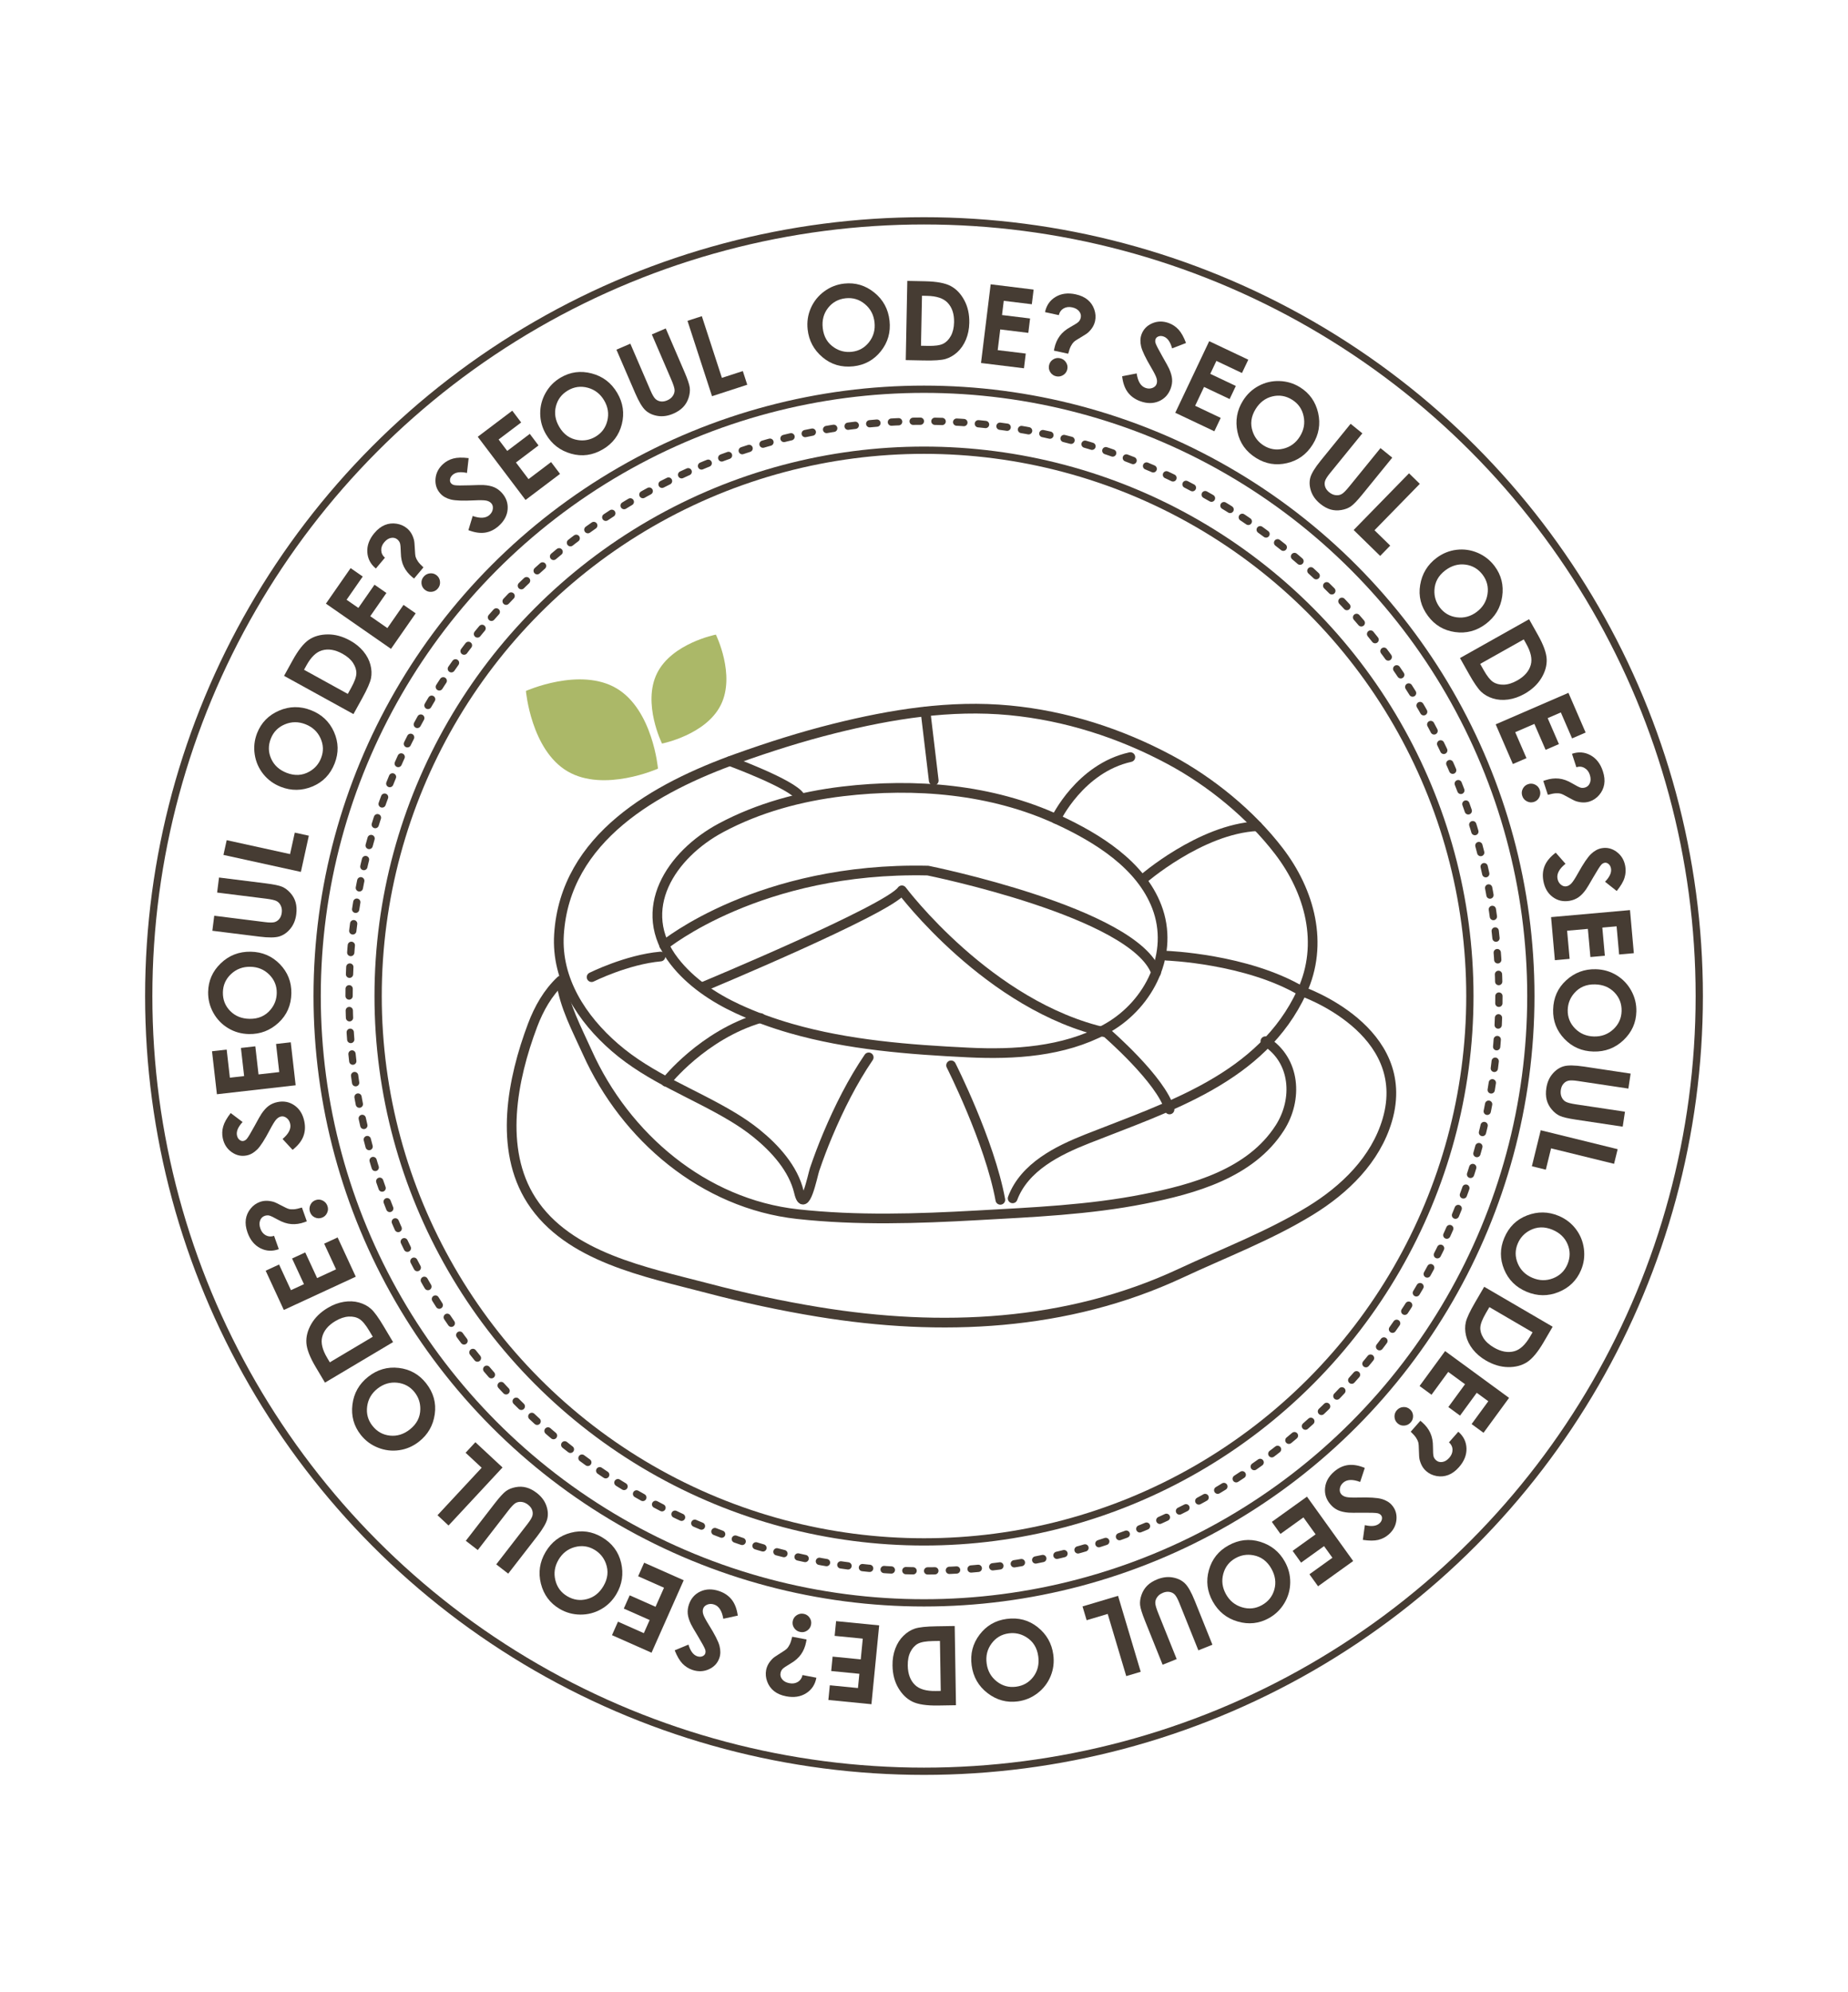 <?xml version="1.0" encoding="utf-8"?>
<!-- Generator: Adobe Illustrator 27.4.0, SVG Export Plug-In . SVG Version: 6.00 Build 0)  -->
<svg version="1.1" id="레이어_1" xmlns="http://www.w3.org/2000/svg" xmlns:xlink="http://www.w3.org/1999/xlink" x="0px"
	 y="0px" viewBox="0 0 762.52 822.05" style="enable-background:new 0 0 762.52 822.05;" xml:space="preserve">
<style type="text/css">
	.st0{fill:none;stroke:#463C33;stroke-width:4;stroke-linecap:round;stroke-linejoin:round;stroke-miterlimit:10;}
	.st1{fill:none;stroke:#463C33;stroke-width:3;stroke-miterlimit:10;}
	.st2{fill:none;stroke:#463C33;stroke-width:3;stroke-linecap:round;stroke-linejoin:round;stroke-dasharray:2.993,5.986;}
	.st3{fill:#463C33;}
	.st4{fill:#ABB868;}
</style>
<g>
	<path class="st0" d="M326.32,424.39c-7.53-2.17-14.89-4.83-22.01-8.13c-9.78-4.53-19.42-10.99-26.08-19.58
		c-16.53-21.3-1.22-44.12,19.24-55.07c15.53-8.32,32.88-12.98,50.3-15.05c29.67-3.52,61.43-1,88.95,11.81
		c16.06,7.47,33.9,18.42,40.58,35.76c7.37,19.14-2.94,39.95-19.95,49.86c-0.52,0.31-1.06,0.6-1.59,0.89
		c-17.05,9.11-37.21,10.36-56.16,9.44C375.31,433.14,350,431.21,326.32,424.39z"/>
	<path class="st0" d="M537.17,409.06c0,0,46.22,15.85,35.24,53.16c-4.82,16.36-17.6,28.71-31.8,37.41
		c-16.77,10.28-35.62,17.46-53.49,25.8c-46.95,21.91-98.95,24.2-149.45,15.93c-15.41-2.52-30.69-5.82-45.78-9.8
		c-25.17-6.63-57.42-12.65-72.58-36.18c-13.66-21.2-7.92-50.14,0.46-72.35c2.59-6.86,6.3-13.42,11.65-18.43
		c1.49,10.74,6.55,19.95,10.93,29.69c15.65,34.81,47.95,62.46,86.76,66.72c24.6,2.7,49.43,1.88,74.09,0.5
		c22.79-1.28,46.18-2.25,68.8-6.74c20.62-4.09,44.01-10.55,56.06-29.33c7.52-11.72,6.58-27.94-5.94-35.79"/>
	<path class="st0" d="M274.01,390.07c0,0,39.38-32.39,108.85-30.82c0,0,85.33,17.22,94.16,42.11"/>
	<path class="st0" d="M290.18,407.16c0,0,76.49-31.83,81.95-39.77c0,0,35.97,48.05,84.47,58.74c0,0,22.64,19.55,25.97,31.69"/>
	<path class="st0" d="M301.18,314.09c0,0,25.55,9.39,28.88,14.58"/>
	<path class="st0" d="M244.1,403.22c0,0,14.46-7.24,28.43-8.51"/>
	<path class="st0" d="M274.82,446.41c0,0,15.12-19.31,39-26.33"/>
	<path class="st0" d="M417.83,494.5c4.88-12.98,18.65-19.75,30.74-24.54c33.67-13.34,72.09-24.99,88.61-60.7
		c9.17-19.82,3.29-41.4-9.51-58.09c-11.66-15.2-28.13-28.63-45-37.67c-20.46-10.97-42.99-18.19-66.13-20.39
		c-24.33-2.32-48.69,1.61-72.26,7.49c-13.55,3.38-26.87,7.61-40.02,12.32c-33.53,11.99-71.11,32.68-73.61,72.71
		c-1.17,18.67,9.46,34.81,23.07,46.61c14.68,12.72,32.36,18.83,48.71,28.7c3.37,2.04,6.64,4.25,9.7,6.72
		c7.59,6.13,15.24,14.51,17.53,24.27c2.35,9.99,5.67-7.03,6.45-9.32c1.65-4.88,3.48-9.7,5.48-14.44
		c4.65-11.02,10.12-21.94,16.86-31.85"/>
	<path class="st0" d="M392.43,439.61c0,0,15.88,31.32,20.33,55.5"/>
	<path class="st0" d="M481.33,394.37c0,0,33.04,1.19,55.83,14.69"/>
	<path class="st0" d="M471.28,363.07c0,0,24.01-21.04,47.56-22.15"/>
	<path class="st0" d="M435.72,337.92c0,0,9.95-20.91,30.68-25.5"/>
	<line class="st0" x1="385.28" y1="322.09" x2="381.89" y2="293.66"/>
</g>
<g>
	<circle class="st1" cx="381.26" cy="411.02" r="319.89"/>
	<circle class="st1" cx="381.26" cy="411.02" r="250.4"/>
	<circle class="st1" cx="381.26" cy="411.02" r="225.24"/>
	<g>
		<circle class="st2" cx="381.26" cy="411.02" r="237.22"/>
	</g>
</g>
<g>
	<path class="st3" d="M348.34,117.02c4.6-0.5,8.74,0.73,12.41,3.7c3.67,2.97,5.77,6.85,6.29,11.63c0.52,4.74-0.68,8.94-3.58,12.58
		c-2.91,3.64-6.69,5.72-11.35,6.23c-4.88,0.53-9.12-0.71-12.71-3.73s-5.65-6.85-6.15-11.49c-0.34-3.11,0.1-6.05,1.32-8.82
		s3.06-5.06,5.53-6.88S345.3,117.35,348.34,117.02z M348.93,123.08c-3.01,0.33-5.42,1.65-7.25,3.97c-1.82,2.32-2.56,5.09-2.2,8.31
		c0.39,3.59,1.99,6.3,4.8,8.11c2.18,1.42,4.57,1.98,7.17,1.7c2.93-0.32,5.32-1.65,7.15-4c1.83-2.35,2.58-5.07,2.24-8.18
		c-0.34-3.09-1.66-5.6-3.98-7.52C354.56,123.56,351.91,122.76,348.93,123.08z"/>
	<path class="st3" d="M374.37,115.91l7.37,0.15c4.75,0.1,8.27,0.75,10.56,1.98c2.29,1.22,4.15,3.18,5.59,5.86s2.13,5.79,2.06,9.33
		c-0.05,2.52-0.52,4.83-1.39,6.92c-0.88,2.09-2.07,3.82-3.57,5.19c-1.5,1.36-3.12,2.29-4.84,2.79s-4.71,0.71-8.94,0.62l-7.48-0.15
		L374.37,115.91z M380.43,122.04l-0.41,20.63l2.89,0.06c2.84,0.06,4.92-0.23,6.21-0.86c1.29-0.63,2.36-1.7,3.21-3.23
		s1.29-3.42,1.34-5.67c0.07-3.47-0.85-6.18-2.75-8.13c-1.71-1.76-4.5-2.67-8.37-2.75L380.43,122.04z"/>
	<path class="st3" d="M408.77,117.32l17.72,2.18l-0.74,6.05l-11.58-1.42l-0.72,5.87l11.58,1.42l-0.73,5.94l-11.58-1.42l-1.05,8.54
		l11.58,1.42l-0.75,6.07l-17.72-2.18L408.77,117.32z"/>
	<path class="st3" d="M436.89,130.04l-5.69-1.24c0.58-2.79,2.03-4.89,4.37-6.29c2.34-1.4,5.09-1.75,8.26-1.06
		c2.04,0.44,3.7,1.2,4.97,2.26c1.27,1.06,2.18,2.4,2.73,4.01c0.55,1.61,0.66,3.19,0.32,4.76c-0.19,0.85-0.51,1.66-0.96,2.43
		c-0.46,0.77-1.07,1.52-1.86,2.26c-0.46,0.43-1.48,1.1-3.05,2.02c-1.51,0.87-2.47,1.51-2.89,1.91c-0.42,0.4-0.83,0.97-1.21,1.7
		c-0.39,0.73-0.76,1.79-1.12,3.17l-5.89-1.28l0.19-0.98c0.42-1.94,1.16-3.63,2.21-5.06c1.05-1.43,2.53-2.67,4.42-3.71
		c1.83-1.01,2.96-1.74,3.38-2.18c0.43-0.44,0.72-1,0.87-1.68c0.2-0.93-0.02-1.8-0.65-2.61c-0.64-0.81-1.6-1.36-2.91-1.64
		c-1.33-0.29-2.51-0.13-3.54,0.46C437.82,127.89,437.17,128.8,436.89,130.04z M437.37,147.82c1.06,0.23,1.88,0.79,2.47,1.67
		c0.59,0.89,0.77,1.84,0.55,2.87c-0.22,1.03-0.78,1.83-1.68,2.4c-0.9,0.57-1.87,0.74-2.91,0.52c-1.04-0.23-1.85-0.79-2.42-1.68
		s-0.75-1.85-0.52-2.88c0.22-1.03,0.78-1.83,1.66-2.39C435.38,147.77,436.34,147.6,437.37,147.82z"/>
	<path class="st3" d="M489.37,141.54l-5.73,2.22c-0.74-2.67-1.89-4.3-3.47-4.88c-0.77-0.28-1.47-0.31-2.11-0.08
		c-0.64,0.23-1.05,0.6-1.24,1.12c-0.19,0.51-0.2,1.07-0.02,1.65c0.25,0.79,1.19,2.63,2.83,5.52c1.54,2.69,2.46,4.36,2.75,5.02
		c0.74,1.63,1.16,3.09,1.25,4.36s-0.1,2.56-0.58,3.85c-0.93,2.52-2.57,4.27-4.91,5.27c-2.35,1-4.92,0.98-7.71-0.05
		c-2.19-0.81-3.89-2.05-5.12-3.71c-1.23-1.67-1.99-3.86-2.3-6.58l6-1.15c0.47,3.26,1.67,5.24,3.59,5.95c1,0.37,1.95,0.39,2.85,0.06
		c0.9-0.33,1.49-0.88,1.77-1.64c0.26-0.69,0.26-1.49,0-2.37c-0.26-0.89-1-2.37-2.23-4.45c-2.34-3.96-3.72-6.86-4.15-8.7
		c-0.43-1.84-0.37-3.5,0.17-4.97c0.79-2.13,2.27-3.65,4.45-4.58s4.47-0.95,6.85-0.07c1.53,0.57,2.86,1.46,3.98,2.68
		S488.45,139.07,489.37,141.54z"/>
	<path class="st3" d="M498.94,140.79l16.13,7.64l-2.61,5.5l-10.55-5l-2.53,5.34l10.55,5l-2.56,5.4l-10.55-5l-3.68,7.78l10.55,5
		l-2.62,5.52l-16.13-7.64L498.94,140.79z"/>
	<path class="st3" d="M536.42,159.81c3.93,2.45,6.41,5.98,7.47,10.58c1.05,4.6,0.3,8.95-2.25,13.04c-2.53,4.05-6.06,6.61-10.59,7.67
		c-4.54,1.07-8.79,0.36-12.77-2.12c-4.17-2.6-6.73-6.2-7.69-10.79c-0.96-4.6-0.2-8.88,2.27-12.84c1.65-2.65,3.82-4.69,6.49-6.12
		s5.54-2.09,8.59-1.99S533.83,158.19,536.42,159.81z M533.14,164.94c-2.57-1.6-5.28-2.06-8.15-1.36c-2.86,0.69-5.15,2.42-6.87,5.17
		c-1.91,3.07-2.33,6.18-1.24,9.34c0.84,2.46,2.37,4.39,4.58,5.77c2.5,1.56,5.2,1.99,8.09,1.28c2.89-0.71,5.17-2.39,6.82-5.05
		c1.65-2.64,2.15-5.43,1.52-8.37C537.27,168.79,535.68,166.53,533.14,164.94z"/>
	<path class="st3" d="M557.29,174.88l4.85,3.94l-13.34,16.41c-1.15,1.41-1.84,2.51-2.07,3.3c-0.23,0.79-0.2,1.59,0.08,2.4
		c0.28,0.81,0.83,1.55,1.63,2.2c0.85,0.69,1.74,1.09,2.68,1.2c0.93,0.11,1.76-0.04,2.49-0.45c0.73-0.41,1.78-1.47,3.16-3.17
		l12.85-15.8l4.85,3.94l-12.3,15.13c-2.08,2.55-3.66,4.21-4.75,4.96c-1.09,0.75-2.42,1.26-3.98,1.52c-1.56,0.26-3.05,0.18-4.46-0.23
		c-1.42-0.42-2.83-1.2-4.23-2.34c-1.84-1.5-3.1-3.22-3.77-5.17c-0.67-1.95-0.79-3.8-0.34-5.55c0.45-1.75,1.9-4.13,4.36-7.16
		L557.29,174.88z"/>
	<path class="st3" d="M581.39,195.31l4.45,4.35l-18.7,19.15l6.49,6.34l-4.15,4.25l-10.94-10.69L581.39,195.31z"/>
	<path class="st3" d="M616.7,233.61c2.77,3.7,3.81,7.89,3.13,12.56s-2.96,8.45-6.81,11.34c-3.82,2.86-8.04,3.96-12.65,3.31
		c-4.61-0.65-8.33-2.85-11.13-6.6c-2.94-3.93-4.03-8.21-3.25-12.85c0.77-4.63,3.03-8.35,6.76-11.15c2.5-1.87,5.26-2.99,8.26-3.35
		c3.01-0.36,5.92,0.06,8.73,1.26C612.55,229.34,614.87,231.17,616.7,233.61z M611.79,237.21c-1.81-2.42-4.18-3.83-7.1-4.22
		c-2.92-0.39-5.68,0.39-8.28,2.33c-2.9,2.17-4.41,4.92-4.54,8.26c-0.11,2.6,0.62,4.95,2.18,7.04c1.77,2.36,4.13,3.74,7.08,4.12
		c2.95,0.38,5.68-0.36,8.18-2.23c2.49-1.86,3.97-4.28,4.45-7.25C614.24,242.29,613.58,239.61,611.79,237.21z"/>
	<path class="st3" d="M630.93,255.52l3.61,6.43c2.33,4.14,3.55,7.51,3.65,10.1c0.1,2.59-0.63,5.19-2.21,7.79
		c-1.58,2.6-3.91,4.77-7,6.51c-2.2,1.23-4.42,2-6.67,2.31c-2.25,0.31-4.34,0.16-6.28-0.44s-3.56-1.52-4.87-2.76s-3-3.7-5.07-7.39
		l-3.67-6.52L630.93,255.52z M628.73,263.85l-17.98,10.11l1.42,2.52c1.39,2.48,2.69,4.12,3.89,4.92s2.67,1.17,4.41,1.13
		c1.74-0.05,3.6-0.62,5.56-1.73c3.03-1.7,4.9-3.87,5.61-6.5c0.64-2.37,0.02-5.24-1.88-8.61L628.73,263.85z"/>
	<path class="st3" d="M647.17,285.9l7.09,16.38l-5.59,2.42l-4.64-10.71l-5.43,2.35l4.64,10.71l-5.49,2.38l-4.64-10.71l-7.9,3.42
		l4.64,10.71l-5.61,2.43l-7.09-16.38L647.17,285.9z"/>
	<path class="st3" d="M635.35,326c0.34,1.03,0.27,2.02-0.2,2.98s-1.2,1.6-2.2,1.93s-1.97,0.25-2.92-0.24s-1.59-1.23-1.92-2.25
		s-0.26-1.99,0.22-2.94c0.48-0.94,1.22-1.58,2.22-1.91s1.97-0.25,2.9,0.22C634.39,324.26,635.02,325,635.35,326z M650.44,316.59
		l-1.81-5.54c2.7-0.92,5.25-0.72,7.64,0.59c2.39,1.31,4.09,3.5,5.1,6.59c0.65,1.99,0.84,3.8,0.56,5.43
		c-0.28,1.63-0.97,3.1-2.07,4.39c-1.11,1.29-2.42,2.18-3.94,2.68c-0.83,0.27-1.69,0.41-2.58,0.4c-0.89,0-1.85-0.16-2.89-0.46
		c-0.6-0.18-1.7-0.71-3.29-1.61c-1.51-0.86-2.55-1.37-3.11-1.53c-0.56-0.16-1.25-0.22-2.08-0.18c-0.83,0.04-1.93,0.25-3.3,0.64
		l-1.88-5.73l0.94-0.33c1.89-0.62,3.71-0.83,5.48-0.65c1.77,0.18,3.58,0.83,5.44,1.94c1.8,1.06,3,1.67,3.59,1.82s1.22,0.11,1.88-0.1
		c0.9-0.3,1.54-0.92,1.92-1.88c0.38-0.96,0.36-2.07-0.05-3.34c-0.42-1.3-1.16-2.23-2.19-2.81
		C652.78,316.31,651.65,316.21,650.44,316.59z"/>
	<path class="st3" d="M667.09,367.67l-4.82-3.82c1.93-1.99,2.75-3.81,2.46-5.46c-0.14-0.8-0.48-1.42-1-1.86
		c-0.52-0.43-1.05-0.6-1.59-0.51c-0.54,0.1-1.02,0.37-1.43,0.82c-0.55,0.61-1.66,2.36-3.33,5.23c-1.54,2.69-2.52,4.33-2.94,4.91
		c-1.03,1.47-2.08,2.56-3.13,3.28c-1.05,0.72-2.26,1.21-3.61,1.45c-2.64,0.47-4.99-0.05-7.03-1.57c-2.05-1.52-3.33-3.74-3.86-6.68
		c-0.41-2.29-0.21-4.39,0.61-6.29c0.82-1.9,2.32-3.67,4.51-5.32l4.03,4.59c-2.57,2.06-3.67,4.09-3.31,6.11
		c0.19,1.05,0.65,1.88,1.39,2.49c0.74,0.61,1.51,0.84,2.31,0.69c0.73-0.13,1.41-0.53,2.04-1.2c0.63-0.67,1.54-2.06,2.71-4.17
		c2.23-4.02,4.03-6.68,5.41-7.98c1.37-1.3,2.83-2.09,4.38-2.37c2.23-0.4,4.3,0.11,6.2,1.53s3.08,3.37,3.52,5.87
		c0.29,1.61,0.19,3.2-0.3,4.79C669.83,363.81,668.75,365.62,667.09,367.67z"/>
	<path class="st3" d="M672.57,375.55l1.58,17.78l-6.07,0.54l-1.04-11.62l-5.89,0.52l1.04,11.62l-5.96,0.53l-1.04-11.62l-8.57,0.76
		l1.04,11.62l-6.09,0.54L640,378.45L672.57,375.55z"/>
	<path class="st3" d="M675.19,417.42c-0.11,4.63-1.89,8.56-5.32,11.81c-3.43,3.25-7.55,4.81-12.37,4.69
		c-4.77-0.12-8.77-1.86-11.99-5.22c-3.22-3.37-4.78-7.39-4.66-12.07c0.12-4.91,1.92-8.94,5.39-12.11s7.54-4.69,12.21-4.57
		c3.13,0.08,5.98,0.9,8.57,2.48c2.58,1.58,4.61,3.71,6.08,6.39C674.57,411.5,675.27,414.37,675.19,417.42z M669.1,417.21
		c0.07-3.03-0.92-5.6-2.97-7.71c-2.05-2.11-4.7-3.21-7.95-3.29c-3.62-0.09-6.51,1.14-8.67,3.68c-1.69,1.98-2.57,4.27-2.64,6.88
		c-0.07,2.95,0.93,5.49,3.01,7.62s4.69,3.23,7.81,3.31c3.11,0.08,5.77-0.9,7.98-2.94S669.03,420.2,669.1,417.21z"/>
	<path class="st3" d="M672.83,443.02l-0.93,6.18l-20.91-3.14c-1.8-0.27-3.1-0.3-3.89-0.1s-1.47,0.63-2.02,1.29
		c-0.56,0.66-0.91,1.5-1.06,2.53c-0.16,1.08-0.05,2.06,0.33,2.92c0.38,0.86,0.93,1.5,1.66,1.91s2.17,0.79,4.34,1.11l20.14,3.02
		l-0.93,6.18l-19.28-2.9c-3.25-0.49-5.48-1.01-6.69-1.57s-2.32-1.44-3.33-2.65s-1.71-2.53-2.07-3.96c-0.36-1.43-0.41-3.04-0.14-4.83
		c0.35-2.35,1.2-4.3,2.54-5.88s2.87-2.61,4.6-3.12c1.73-0.5,4.52-0.47,8.38,0.11L672.83,443.02z"/>
	<path class="st3" d="M667.48,474.21l-1.49,6.04l-25.99-6.39l-2.16,8.81l-5.76-1.42l3.65-14.85L667.48,474.21z"/>
	<path class="st3" d="M652.36,524.11c-1.79,4.26-4.88,7.28-9.25,9.06c-4.38,1.77-8.79,1.73-13.23-0.14
		c-4.4-1.85-7.49-4.93-9.26-9.24s-1.75-8.62,0.06-12.94c1.9-4.53,5.04-7.63,9.43-9.31c4.39-1.68,8.73-1.62,13.04,0.19
		c2.88,1.21,5.24,3.02,7.07,5.43c1.83,2.41,2.94,5.13,3.33,8.17S653.55,521.29,652.36,524.11z M646.77,521.69
		c1.17-2.79,1.19-5.54,0.05-8.26c-1.14-2.72-3.21-4.7-6.2-5.96c-3.33-1.4-6.47-1.31-9.42,0.27c-2.3,1.22-3.95,3.04-4.96,5.44
		c-1.14,2.72-1.13,5.45,0.03,8.2c1.16,2.74,3.19,4.72,6.07,5.93c2.87,1.21,5.7,1.26,8.5,0.17
		C643.63,526.38,645.61,524.45,646.77,521.69z"/>
	<path class="st3" d="M640.66,547.47l-3.72,6.37c-2.4,4.1-4.69,6.86-6.87,8.26c-2.18,1.4-4.8,2.08-7.84,2.03
		c-3.04-0.05-6.1-0.96-9.16-2.75c-2.18-1.27-3.96-2.8-5.37-4.59c-1.4-1.79-2.33-3.67-2.79-5.64c-0.46-1.97-0.49-3.84-0.08-5.59
		c0.41-1.75,1.68-4.46,3.81-8.11l3.77-6.46L640.66,547.47z M632.36,549.78l-17.81-10.4l-1.46,2.5c-1.43,2.46-2.19,4.4-2.28,5.84
		c-0.08,1.44,0.34,2.9,1.26,4.38c0.92,1.48,2.36,2.79,4.3,3.93c3,1.75,5.81,2.27,8.44,1.56c2.37-0.64,4.53-2.63,6.48-5.97
		L632.36,549.78z"/>
	<path class="st3" d="M622.67,576.83l-10.54,14.41l-4.92-3.6l6.89-9.42l-4.77-3.49l-6.89,9.42l-4.83-3.53l6.89-9.42l-6.94-5.08
		l-6.89,9.42l-4.93-3.61l10.54-14.41L622.67,576.83z"/>
	<path class="st3" d="M582.11,586.93c-0.71,0.81-1.6,1.26-2.66,1.34c-1.06,0.08-1.99-0.22-2.77-0.92s-1.21-1.57-1.28-2.64
		c-0.06-1.06,0.26-1.99,0.97-2.79c0.71-0.8,1.59-1.23,2.64-1.3c1.06-0.07,1.98,0.25,2.77,0.94c0.79,0.7,1.22,1.57,1.28,2.61
		C583.12,585.22,582.81,586.14,582.11,586.93z M597.88,595.17l3.85-4.37c2.16,1.87,3.28,4.16,3.37,6.88
		c0.08,2.72-0.95,5.3-3.09,7.73c-1.38,1.57-2.85,2.65-4.4,3.24c-1.55,0.59-3.16,0.74-4.83,0.44c-1.67-0.3-3.11-0.98-4.31-2.04
		c-0.66-0.58-1.21-1.25-1.65-2.02c-0.45-0.77-0.8-1.68-1.07-2.72c-0.15-0.61-0.25-1.83-0.28-3.65c-0.03-1.74-0.11-2.89-0.26-3.46
		c-0.15-0.56-0.45-1.19-0.9-1.89s-1.19-1.54-2.22-2.52l3.98-4.52l0.77,0.65c1.49,1.31,2.6,2.78,3.34,4.4s1.1,3.51,1.09,5.67
		c0,2.09,0.08,3.43,0.25,4.02c0.17,0.59,0.52,1.11,1.04,1.57c0.71,0.63,1.58,0.86,2.6,0.7c1.02-0.16,1.97-0.74,2.85-1.74
		c0.9-1.02,1.34-2.13,1.32-3.32S598.82,596.02,597.88,595.17z"/>
	<path class="st3" d="M562.33,635.43l0.84-6.09c2.7,0.65,4.68,0.43,5.95-0.66c0.62-0.53,0.98-1.13,1.09-1.8
		c0.11-0.67-0.01-1.21-0.37-1.63c-0.36-0.42-0.84-0.69-1.44-0.82c-0.81-0.17-2.88-0.24-6.2-0.21c-3.1,0.04-5,0.03-5.73-0.03
		c-1.79-0.14-3.26-0.49-4.42-1.02c-1.16-0.54-2.19-1.33-3.08-2.38c-1.75-2.03-2.49-4.32-2.22-6.85c0.27-2.54,1.53-4.78,3.79-6.72
		c1.77-1.52,3.68-2.41,5.73-2.67s4.35,0.13,6.87,1.18l-1.91,5.8c-3.08-1.17-5.39-1.08-6.95,0.25c-0.81,0.7-1.29,1.52-1.43,2.46
		c-0.15,0.95,0.05,1.73,0.58,2.35c0.48,0.56,1.17,0.94,2.07,1.15s2.56,0.27,4.97,0.21c4.59-0.12,7.8,0.08,9.62,0.6
		c1.82,0.52,3.24,1.37,4.26,2.57c1.48,1.72,2.09,3.76,1.84,6.12c-0.25,2.36-1.34,4.36-3.26,6.02c-1.24,1.06-2.66,1.79-4.27,2.18
		C567.05,635.83,564.94,635.82,562.33,635.43z"/>
	<path class="st3" d="M558.35,644.16l-14.5,10.41l-3.55-4.95l9.48-6.81l-3.45-4.8l-9.48,6.81l-3.49-4.86l9.48-6.81l-5.02-6.99
		l-9.48,6.81l-3.56-4.97l14.5-10.41L558.35,644.16z"/>
	<path class="st3" d="M523.59,667.72c-4.04,2.25-8.33,2.72-12.87,1.41c-4.54-1.31-7.98-4.07-10.32-8.28
		c-2.32-4.17-2.85-8.5-1.58-12.98c1.26-4.48,3.94-7.87,8.04-10.14c4.29-2.39,8.68-2.88,13.17-1.5c4.49,1.39,7.87,4.12,10.13,8.2
		c1.52,2.73,2.26,5.61,2.21,8.64s-0.85,5.86-2.42,8.48S526.26,666.23,523.59,667.72z M520.69,662.36c2.64-1.47,4.36-3.63,5.14-6.47
		c0.78-2.84,0.38-5.68-1.2-8.52c-1.76-3.16-4.28-5.03-7.57-5.61c-2.56-0.46-4.99-0.05-7.27,1.22c-2.58,1.44-4.26,3.59-5.04,6.46
		c-0.78,2.87-0.41,5.68,1.11,8.41c1.51,2.72,3.71,4.51,6.58,5.38C515.32,664.11,518.07,663.82,520.69,662.36z"/>
	<path class="st3" d="M500.27,678.69l-5.8,2.33l-7.88-19.62c-0.68-1.69-1.31-2.83-1.88-3.41c-0.58-0.58-1.29-0.95-2.14-1.09
		c-0.85-0.15-1.75-0.03-2.72,0.36c-1.02,0.41-1.8,0.99-2.35,1.76c-0.55,0.76-0.82,1.56-0.81,2.4c0.01,0.83,0.42,2.27,1.24,4.3
		l7.59,18.9l-5.8,2.33l-7.26-18.09c-1.23-3.05-1.9-5.24-2.04-6.56c-0.13-1.32,0.07-2.73,0.6-4.22c0.53-1.49,1.32-2.75,2.37-3.79
		s2.42-1.89,4.1-2.57c2.2-0.88,4.32-1.15,6.35-0.79c2.04,0.36,3.71,1.15,5.02,2.39s2.69,3.67,4.14,7.28L500.27,678.69z"/>
	<path class="st3" d="M470.68,689.86l-5.97,1.78l-7.65-25.65l-8.69,2.59l-1.7-5.69l14.66-4.37L470.68,689.86z"/>
	<path class="st3" d="M420,702.07c-4.58,0.62-8.75-0.52-12.5-3.39c-3.75-2.88-5.94-6.7-6.58-11.48c-0.63-4.73,0.46-8.95,3.27-12.66
		s6.55-5.88,11.19-6.5c4.87-0.65,9.13,0.49,12.8,3.42c3.67,2.93,5.81,6.71,6.43,11.34c0.42,3.1,0.05,6.05-1.1,8.85
		c-1.15,2.8-2.94,5.14-5.36,7.01S423.03,701.66,420,702.07z M419.26,696.02c3-0.4,5.38-1.78,7.15-4.14c1.76-2.36,2.43-5.15,2-8.36
		c-0.48-3.58-2.15-6.25-5-7.99c-2.22-1.36-4.62-1.87-7.21-1.52c-2.93,0.39-5.28,1.78-7.05,4.17c-1.78,2.39-2.46,5.14-2.04,8.24
		c0.41,3.08,1.8,5.56,4.16,7.42S416.29,696.42,419.26,696.02z"/>
	<path class="st3" d="M394.45,703.66l-7.37,0.12c-4.75,0.08-8.29-0.46-10.62-1.6c-2.33-1.14-4.26-3.03-5.8-5.65
		c-1.54-2.63-2.34-5.71-2.39-9.25c-0.04-2.52,0.34-4.84,1.14-6.97s1.93-3.9,3.38-5.31c1.45-1.42,3.03-2.41,4.74-2.97
		s4.68-0.88,8.92-0.94l7.48-0.12L394.45,703.66z M388.17,697.76l-0.33-20.63l-2.89,0.05c-2.85,0.05-4.9,0.41-6.17,1.08
		c-1.27,0.67-2.3,1.79-3.09,3.34c-0.79,1.56-1.17,3.46-1.13,5.72c0.06,3.47,1.07,6.15,3.04,8.03c1.78,1.69,4.6,2.51,8.47,2.44
		L388.17,697.76z"/>
	<path class="st3" d="M359.57,703.24l-17.77-1.75l0.6-6.06l11.61,1.14l0.58-5.88l-11.62-1.14l0.58-5.95l11.61,1.14l0.84-8.56
		l-11.61-1.14l0.6-6.08l17.77,1.75L359.57,703.24z"/>
	<path class="st3" d="M331.13,691.21l5.72,1.1c-0.51,2.81-1.91,4.94-4.21,6.4c-2.3,1.46-5.05,1.88-8.23,1.27
		c-2.05-0.39-3.73-1.11-5.02-2.14c-1.3-1.03-2.24-2.35-2.83-3.94c-0.59-1.59-0.74-3.17-0.44-4.75c0.17-0.86,0.47-1.68,0.9-2.45
		c0.44-0.78,1.04-1.54,1.8-2.3c0.45-0.44,1.45-1.14,3-2.09c1.49-0.91,2.44-1.57,2.85-1.98c0.41-0.41,0.8-0.99,1.17-1.73
		s0.72-1.81,1.04-3.2l5.92,1.13l-0.17,0.99c-0.37,1.95-1.07,3.65-2.09,5.11c-1.02,1.46-2.46,2.73-4.33,3.82
		c-1.8,1.06-2.91,1.81-3.33,2.26c-0.42,0.45-0.69,1.01-0.82,1.7c-0.18,0.93,0.06,1.79,0.71,2.59c0.65,0.8,1.64,1.32,2.95,1.57
		c1.34,0.26,2.51,0.07,3.52-0.55C330.25,693.38,330.88,692.45,331.13,691.21z M330.22,673.44c-1.06-0.2-1.9-0.74-2.51-1.61
		c-0.61-0.87-0.82-1.82-0.62-2.86s0.74-1.85,1.62-2.44c0.88-0.59,1.85-0.79,2.9-0.59s1.87,0.74,2.46,1.62
		c0.59,0.88,0.79,1.83,0.59,2.86s-0.73,1.84-1.6,2.43C332.2,673.45,331.25,673.64,330.22,673.44z"/>
	<path class="st3" d="M278.39,681.01l5.68-2.36c0.8,2.66,2,4.25,3.59,4.8c0.77,0.26,1.48,0.27,2.11,0.03
		c0.63-0.25,1.04-0.63,1.22-1.15c0.18-0.52,0.17-1.07-0.02-1.65c-0.27-0.78-1.25-2.6-2.96-5.45c-1.61-2.65-2.56-4.3-2.87-4.95
		c-0.78-1.61-1.23-3.06-1.36-4.33c-0.12-1.27,0.04-2.56,0.48-3.86c0.87-2.54,2.46-4.34,4.78-5.39c2.32-1.06,4.89-1.1,7.71-0.14
		c2.2,0.75,3.94,1.95,5.21,3.59c1.27,1.64,2.09,3.81,2.46,6.53l-5.97,1.3c-0.55-3.24-1.8-5.2-3.74-5.86
		c-1.01-0.35-1.96-0.34-2.85,0.01c-0.89,0.35-1.47,0.92-1.73,1.69c-0.24,0.7-0.22,1.49,0.06,2.37s1.06,2.34,2.33,4.39
		c2.43,3.9,3.89,6.77,4.36,8.6c0.47,1.83,0.46,3.49-0.05,4.97c-0.73,2.15-2.18,3.71-4.34,4.68c-2.16,0.98-4.44,1.06-6.84,0.24
		c-1.54-0.53-2.89-1.39-4.05-2.58C280.44,685.28,279.37,683.46,278.39,681.01z"/>
	<path class="st3" d="M268.84,681.99l-16.32-7.24l2.47-5.57l10.67,4.74l2.4-5.41l-10.67-4.73l2.43-5.47l10.67,4.73l3.49-7.86
		l-10.67-4.74l2.48-5.59l16.32,7.24L268.84,681.99z"/>
	<path class="st3" d="M230.91,663.9c-3.98-2.35-6.56-5.82-7.72-10.39c-1.16-4.58-0.52-8.94,1.93-13.09
		c2.43-4.11,5.89-6.75,10.4-7.93c4.51-1.18,8.78-0.57,12.82,1.81c4.23,2.5,6.88,6.03,7.95,10.6c1.07,4.57,0.42,8.87-1.95,12.89
		c-1.59,2.69-3.7,4.78-6.34,6.27s-5.48,2.22-8.54,2.2C236.38,666.24,233.54,665.45,230.91,663.9z M234.06,658.69
		c2.61,1.54,5.33,1.93,8.18,1.16c2.85-0.76,5.09-2.54,6.74-5.34c1.84-3.11,2.17-6.24,1.01-9.37c-0.9-2.44-2.48-4.33-4.72-5.65
		c-2.54-1.5-5.25-1.86-8.12-1.08s-5.1,2.52-6.69,5.21c-1.58,2.68-2.02,5.48-1.32,8.4C229.84,654.94,231.48,657.17,234.06,658.69z"/>
	<path class="st3" d="M209.7,649.36l-4.94-3.82l12.94-16.73c1.11-1.44,1.78-2.56,1.99-3.35c0.21-0.79,0.16-1.59-0.14-2.4
		c-0.3-0.81-0.87-1.53-1.69-2.16c-0.87-0.67-1.77-1.05-2.7-1.14c-0.94-0.09-1.76,0.08-2.48,0.51c-0.72,0.43-1.74,1.51-3.08,3.25
		l-12.46,16.11l-4.94-3.82l11.93-15.42c2.01-2.6,3.56-4.29,4.63-5.08c1.07-0.78,2.39-1.32,3.94-1.62c1.55-0.3,3.04-0.26,4.47,0.13
		c1.43,0.38,2.86,1.13,4.29,2.23c1.88,1.45,3.18,3.14,3.9,5.08c0.72,1.94,0.88,3.78,0.48,5.54c-0.4,1.76-1.8,4.18-4.18,7.26
		L209.7,649.36z"/>
	<path class="st3" d="M185.08,629.5l-4.56-4.24l18.23-19.6l-6.64-6.18l4.04-4.35l11.2,10.42L185.08,629.5z"/>
	<path class="st3" d="M148.85,592.08c-2.86-3.64-4.01-7.8-3.43-12.49s2.75-8.52,6.54-11.5c3.75-2.95,7.94-4.16,12.57-3.62
		c4.63,0.54,8.39,2.65,11.29,6.33c3.04,3.86,4.23,8.11,3.57,12.76c-0.66,4.65-2.82,8.42-6.49,11.31c-2.46,1.93-5.18,3.12-8.18,3.55
		c-3,0.43-5.92,0.08-8.76-1.05C153.1,596.24,150.74,594.48,148.85,592.08z M153.68,588.36c1.87,2.38,4.27,3.73,7.2,4.04
		c2.93,0.32,5.67-0.53,8.22-2.53c2.84-2.24,4.29-5.03,4.33-8.37c0.04-2.6-0.74-4.93-2.35-6.98c-1.83-2.32-4.22-3.63-7.18-3.95
		c-2.96-0.31-5.67,0.5-8.13,2.43c-2.45,1.92-3.87,4.38-4.27,7.35C151.1,583.34,151.82,586.01,153.68,588.36z"/>
	<path class="st3" d="M134.09,570.54l-3.77-6.34c-2.43-4.08-3.73-7.42-3.9-10.01c-0.17-2.59,0.5-5.2,2.02-7.84s3.79-4.87,6.84-6.68
		c2.17-1.29,4.37-2.11,6.61-2.47s4.34-0.26,6.29,0.29s3.59,1.43,4.93,2.64c1.34,1.2,3.09,3.62,5.25,7.26l3.83,6.43L134.09,570.54z
		 M136.09,562.16l17.73-10.55l-1.48-2.48c-1.46-2.45-2.79-4.05-4.01-4.82c-1.22-0.77-2.7-1.11-4.44-1.02
		c-1.74,0.09-3.58,0.71-5.52,1.86c-2.98,1.77-4.8,3.99-5.45,6.63c-0.58,2.38,0.11,5.24,2.09,8.56L136.09,562.16z"/>
	<path class="st3" d="M117.11,540.56l-7.49-16.2l5.53-2.56l4.9,10.59l5.37-2.48l-4.9-10.59l5.43-2.51l4.9,10.59l7.81-3.61
		l-4.9-10.59l5.55-2.57l7.49,16.2L117.11,540.56z"/>
	<path class="st3" d="M113.09,509.97l1.95,5.49c-2.68,0.98-5.23,0.85-7.65-0.4c-2.42-1.25-4.17-3.4-5.26-6.46
		c-0.7-1.97-0.93-3.77-0.7-5.41c0.24-1.64,0.89-3.12,1.96-4.44c1.07-1.32,2.36-2.24,3.87-2.78c0.82-0.29,1.68-0.45,2.57-0.46
		s1.86,0.11,2.9,0.39c0.61,0.16,1.72,0.67,3.33,1.53c1.54,0.82,2.58,1.31,3.15,1.45c0.56,0.15,1.26,0.19,2.09,0.13
		s1.92-0.3,3.28-0.72l2.02,5.68l-0.94,0.36c-1.87,0.67-3.69,0.93-5.47,0.79c-1.77-0.14-3.6-0.74-5.49-1.8
		c-1.82-1.02-3.04-1.59-3.63-1.73c-0.6-0.13-1.22-0.08-1.88,0.15c-0.89,0.32-1.52,0.96-1.88,1.93c-0.36,0.97-0.31,2.08,0.14,3.34
		c0.46,1.29,1.21,2.21,2.26,2.76C110.76,510.31,111.89,510.38,113.09,509.97z M127.94,500.19c-0.36-1.02-0.32-2.01,0.12-2.98
		c0.44-0.97,1.16-1.63,2.15-1.98c0.99-0.35,1.97-0.3,2.92,0.17s1.62,1.2,1.97,2.2c0.36,1.01,0.31,1.99-0.15,2.94
		c-0.45,0.96-1.18,1.61-2.17,1.96c-0.99,0.35-1.96,0.3-2.91-0.15S128.3,501.18,127.94,500.19z"/>
	<path class="st3" d="M95.19,459.3l4.91,3.7c-1.88,2.04-2.66,3.88-2.32,5.52c0.16,0.8,0.51,1.41,1.04,1.83
		c0.53,0.42,1.07,0.58,1.6,0.47s1.01-0.4,1.41-0.86c0.54-0.62,1.61-2.4,3.2-5.31c1.47-2.72,2.41-4.39,2.82-4.98
		c1-1.49,2.01-2.61,3.05-3.36c1.03-0.75,2.23-1.26,3.58-1.54c2.63-0.54,4.98-0.07,7.07,1.4s3.42,3.66,4.02,6.58
		c0.47,2.28,0.31,4.38-0.46,6.31c-0.77,1.92-2.23,3.73-4.38,5.43l-4.14-4.49c2.52-2.12,3.57-4.18,3.16-6.19
		c-0.21-1.05-0.7-1.86-1.45-2.45c-0.76-0.59-1.53-0.8-2.33-0.64c-0.73,0.15-1.4,0.57-2.01,1.25s-1.48,2.1-2.61,4.24
		c-2.13,4.07-3.87,6.78-5.21,8.11s-2.78,2.16-4.32,2.47c-2.22,0.45-4.3,0-6.24-1.37c-1.94-1.37-3.16-3.3-3.67-5.78
		c-0.33-1.6-0.27-3.2,0.18-4.79C92.54,463.23,93.57,461.38,95.19,459.3z"/>
	<path class="st3" d="M89.5,451.54l-2.02-17.74l6.05-0.69l1.32,11.6l5.88-0.67l-1.32-11.6l5.94-0.68l1.32,11.6l8.55-0.97l-1.32-11.6
		l6.07-0.69l2.02,17.74L89.5,451.54z"/>
	<path class="st3" d="M85.88,409.36c0.08-4.63,1.81-8.58,5.22-11.85c3.4-3.27,7.51-4.87,12.33-4.79c4.77,0.08,8.78,1.79,12.03,5.12
		c3.25,3.34,4.84,7.35,4.76,12.04c-0.08,4.91-1.84,8.96-5.29,12.15c-3.45,3.19-7.5,4.75-12.17,4.67c-3.13-0.05-5.99-0.85-8.59-2.41
		c-2.6-1.55-4.64-3.67-6.13-6.34C86.55,415.28,85.83,412.41,85.88,409.36z M91.97,409.52c-0.05,3.03,0.96,5.59,3.03,7.68
		s4.73,3.17,7.97,3.22c3.62,0.06,6.5-1.19,8.64-3.75c1.68-1.99,2.54-4.29,2.58-6.9c0.05-2.95-0.98-5.48-3.08-7.59
		c-2.1-2.11-4.71-3.19-7.84-3.24c-3.11-0.05-5.76,0.95-7.95,3.01C93.14,404,92.02,406.53,91.97,409.52z"/>
	<path class="st3" d="M87.62,384.08l0.78-6.2l20.98,2.63c1.81,0.23,3.11,0.23,3.89,0.01c0.79-0.22,1.45-0.67,1.99-1.34
		c0.54-0.67,0.87-1.52,1-2.55c0.14-1.09,0-2.06-0.4-2.91c-0.4-0.85-0.97-1.47-1.7-1.87c-0.73-0.4-2.19-0.73-4.36-1.01l-20.21-2.53
		l0.78-6.2l19.34,2.42c3.26,0.41,5.51,0.88,6.72,1.4c1.22,0.53,2.35,1.38,3.4,2.56c1.05,1.18,1.77,2.49,2.16,3.91
		s0.48,3.03,0.26,4.83c-0.29,2.35-1.09,4.33-2.39,5.94s-2.81,2.68-4.53,3.23c-1.72,0.55-4.51,0.58-8.38,0.09L87.62,384.08z"/>
	<path class="st3" d="M92.2,352.78l1.34-6.08l26.14,5.74l1.95-8.86l5.8,1.27l-3.28,14.94L92.2,352.78z"/>
	<path class="st3" d="M106.08,302.54c1.69-4.31,4.7-7.4,9.03-9.28s8.74-1.94,13.23-0.19c4.44,1.74,7.61,4.74,9.49,9
		c1.88,4.26,1.97,8.58,0.26,12.94c-1.79,4.57-4.86,7.75-9.2,9.54c-4.34,1.79-8.69,1.83-13.04,0.13c-2.91-1.14-5.31-2.89-7.21-5.26
		c-1.89-2.36-3.07-5.06-3.53-8.08C104.64,308.32,104.97,305.39,106.08,302.54z M111.73,304.83c-1.1,2.82-1.05,5.57,0.16,8.26
		c1.21,2.69,3.32,4.62,6.35,5.81c3.37,1.32,6.5,1.15,9.41-0.5c2.27-1.28,3.88-3.13,4.83-5.57c1.08-2.75,1-5.48-0.23-8.19
		c-1.23-2.71-3.3-4.64-6.21-5.78c-2.9-1.13-5.73-1.12-8.5,0.04C114.75,300.06,112.82,302.04,111.73,304.83z"/>
	<path class="st3" d="M117.21,278.89l3.56-6.46c2.3-4.16,4.52-6.97,6.66-8.42s4.74-2.19,7.79-2.22s6.12,0.81,9.22,2.52
		c2.21,1.22,4.03,2.7,5.48,4.45c1.44,1.75,2.42,3.61,2.93,5.57c0.51,1.96,0.58,3.83,0.22,5.59s-1.57,4.5-3.61,8.2l-3.62,6.55
		L117.21,278.89z M125.45,276.38l18.06,9.96l1.4-2.53c1.37-2.49,2.09-4.46,2.13-5.89c0.05-1.44-0.41-2.89-1.36-4.35
		c-0.96-1.46-2.42-2.73-4.4-3.82c-3.04-1.68-5.87-2.13-8.48-1.35c-2.35,0.7-4.46,2.74-6.33,6.13L125.45,276.38z"/>
	<path class="st3" d="M134.48,249.09l10.19-14.66l5,3.48l-6.66,9.58l4.86,3.37l6.66-9.58l4.91,3.41l-6.66,9.58l7.06,4.91l6.66-9.58
		l5.02,3.49l-10.19,14.66L134.48,249.09z"/>
	<path class="st3" d="M158.83,230.14l-3.74,4.46c-2.21-1.81-3.38-4.08-3.53-6.8c-0.15-2.72,0.82-5.32,2.9-7.81
		c1.34-1.6,2.78-2.71,4.32-3.34c1.53-0.63,3.14-0.81,4.82-0.55c1.68,0.26,3.13,0.9,4.36,1.93c0.67,0.56,1.24,1.22,1.7,1.98
		c0.47,0.76,0.84,1.66,1.13,2.69c0.17,0.61,0.29,1.82,0.37,3.64c0.07,1.74,0.18,2.89,0.34,3.45c0.16,0.56,0.47,1.18,0.94,1.87
		c0.47,0.69,1.23,1.51,2.28,2.47l-3.87,4.61l-0.78-0.63c-1.52-1.28-2.67-2.71-3.45-4.31c-0.78-1.6-1.19-3.48-1.23-5.64
		c-0.05-2.09-0.16-3.43-0.35-4.01c-0.19-0.58-0.55-1.1-1.08-1.55c-0.73-0.61-1.6-0.82-2.61-0.64c-1.01,0.18-1.95,0.79-2.81,1.81
		c-0.88,1.04-1.29,2.16-1.23,3.35C157.36,228.31,157.87,229.32,158.83,230.14z M174.79,238c0.7-0.83,1.57-1.3,2.63-1.41
		c1.06-0.11,1.99,0.18,2.8,0.85c0.81,0.68,1.25,1.54,1.34,2.6s-0.21,2-0.9,2.82s-1.56,1.27-2.61,1.36c-1.05,0.09-1.98-0.2-2.79-0.88
		c-0.81-0.68-1.25-1.54-1.35-2.58C173.82,239.73,174.12,238.8,174.79,238z"/>
	<path class="st3" d="M193.37,189.05l-0.69,6.11c-2.71-0.59-4.69-0.32-5.93,0.81c-0.61,0.55-0.96,1.16-1.05,1.83
		c-0.09,0.67,0.04,1.21,0.41,1.62c0.37,0.41,0.85,0.67,1.46,0.78c0.81,0.15,2.88,0.17,6.2,0.06c3.09-0.12,5-0.15,5.72-0.11
		c1.79,0.1,3.27,0.41,4.44,0.92c1.17,0.51,2.22,1.28,3.14,2.3c1.8,1.99,2.59,4.26,2.39,6.8c-0.2,2.54-1.41,4.81-3.63,6.81
		c-1.73,1.56-3.62,2.5-5.66,2.81s-4.35-0.03-6.9-1.02l1.77-5.85c3.1,1.09,5.42,0.95,6.94-0.42c0.79-0.72,1.25-1.55,1.37-2.5
		c0.12-0.95-0.09-1.73-0.64-2.33c-0.5-0.55-1.2-0.92-2.1-1.1c-0.9-0.18-2.56-0.21-4.97-0.09c-4.59,0.23-7.8,0.11-9.63-0.36
		c-1.83-0.47-3.27-1.29-4.32-2.46c-1.52-1.68-2.18-3.71-1.99-6.07c0.2-2.36,1.23-4.39,3.12-6.1c1.21-1.09,2.62-1.86,4.22-2.28
		C188.64,188.77,190.75,188.72,193.37,189.05z"/>
	<path class="st3" d="M197.13,180.23l14.24-10.76l3.67,4.86l-9.31,7.03l3.56,4.72l9.31-7.04l3.6,4.77l-9.31,7.04l5.19,6.86
		l9.31-7.04l3.69,4.88l-14.24,10.76L197.13,180.23z"/>
	<path class="st3" d="M231.32,155.82c3.99-2.35,8.27-2.92,12.83-1.72c4.57,1.2,8.07,3.87,10.52,8.02c2.42,4.11,3.05,8.43,1.9,12.94
		c-1.15,4.51-3.75,7.96-7.79,10.34c-4.23,2.49-8.6,3.1-13.13,1.82c-4.52-1.28-7.96-3.93-10.33-7.95c-1.59-2.69-2.39-5.56-2.42-8.58
		c-0.03-3.03,0.71-5.87,2.21-8.54S228.68,157.37,231.32,155.82z M234.35,161.11c-2.61,1.54-4.27,3.73-4.98,6.59
		c-0.71,2.86-0.24,5.69,1.41,8.48c1.83,3.12,4.4,4.92,7.71,5.42c2.57,0.39,4.98-0.07,7.23-1.4c2.54-1.5,4.17-3.69,4.88-6.59
		c0.71-2.89,0.27-5.69-1.32-8.38c-1.58-2.68-3.82-4.42-6.71-5.22C239.67,159.22,236.93,159.59,234.35,161.11z"/>
	<path class="st3" d="M254.35,144.29l5.74-2.47l8.36,19.42c0.72,1.67,1.38,2.79,1.97,3.36c0.59,0.57,1.31,0.91,2.17,1.04
		c0.85,0.12,1.75-0.02,2.71-0.43c1.01-0.43,1.78-1.04,2.3-1.81s0.78-1.58,0.75-2.42c-0.03-0.83-0.48-2.26-1.34-4.27l-8.05-18.71
		l5.74-2.47l7.71,17.91c1.3,3.02,2.03,5.19,2.2,6.51c0.16,1.32,0,2.73-0.49,4.23c-0.49,1.5-1.25,2.78-2.28,3.85
		c-1.03,1.06-2.37,1.95-4.03,2.67c-2.18,0.94-4.29,1.25-6.33,0.95c-2.04-0.31-3.74-1.06-5.08-2.27c-1.34-1.21-2.78-3.6-4.32-7.18
		L254.35,144.29z"/>
	<path class="st3" d="M283.67,132.39l5.92-1.92l8.28,25.45l8.63-2.8l1.83,5.64l-14.54,4.73L283.67,132.39z"/>
</g>
<path class="st4" d="M234.17,318.29c15.05,8.85,37.33-1.11,37.33-1.11s-2.12-24.32-17.17-33.17c-15.05-8.85-37.33,1.11-37.33,1.11
	S219.12,309.44,234.17,318.29z"/>
<path class="st4" d="M271.1,277.84c-6.14,12.42,2.06,28.99,2.06,28.99s18.15-3.56,24.28-15.97c6.14-12.42-2.06-28.99-2.06-28.99
	S277.23,265.42,271.1,277.84z"/>
</svg>

